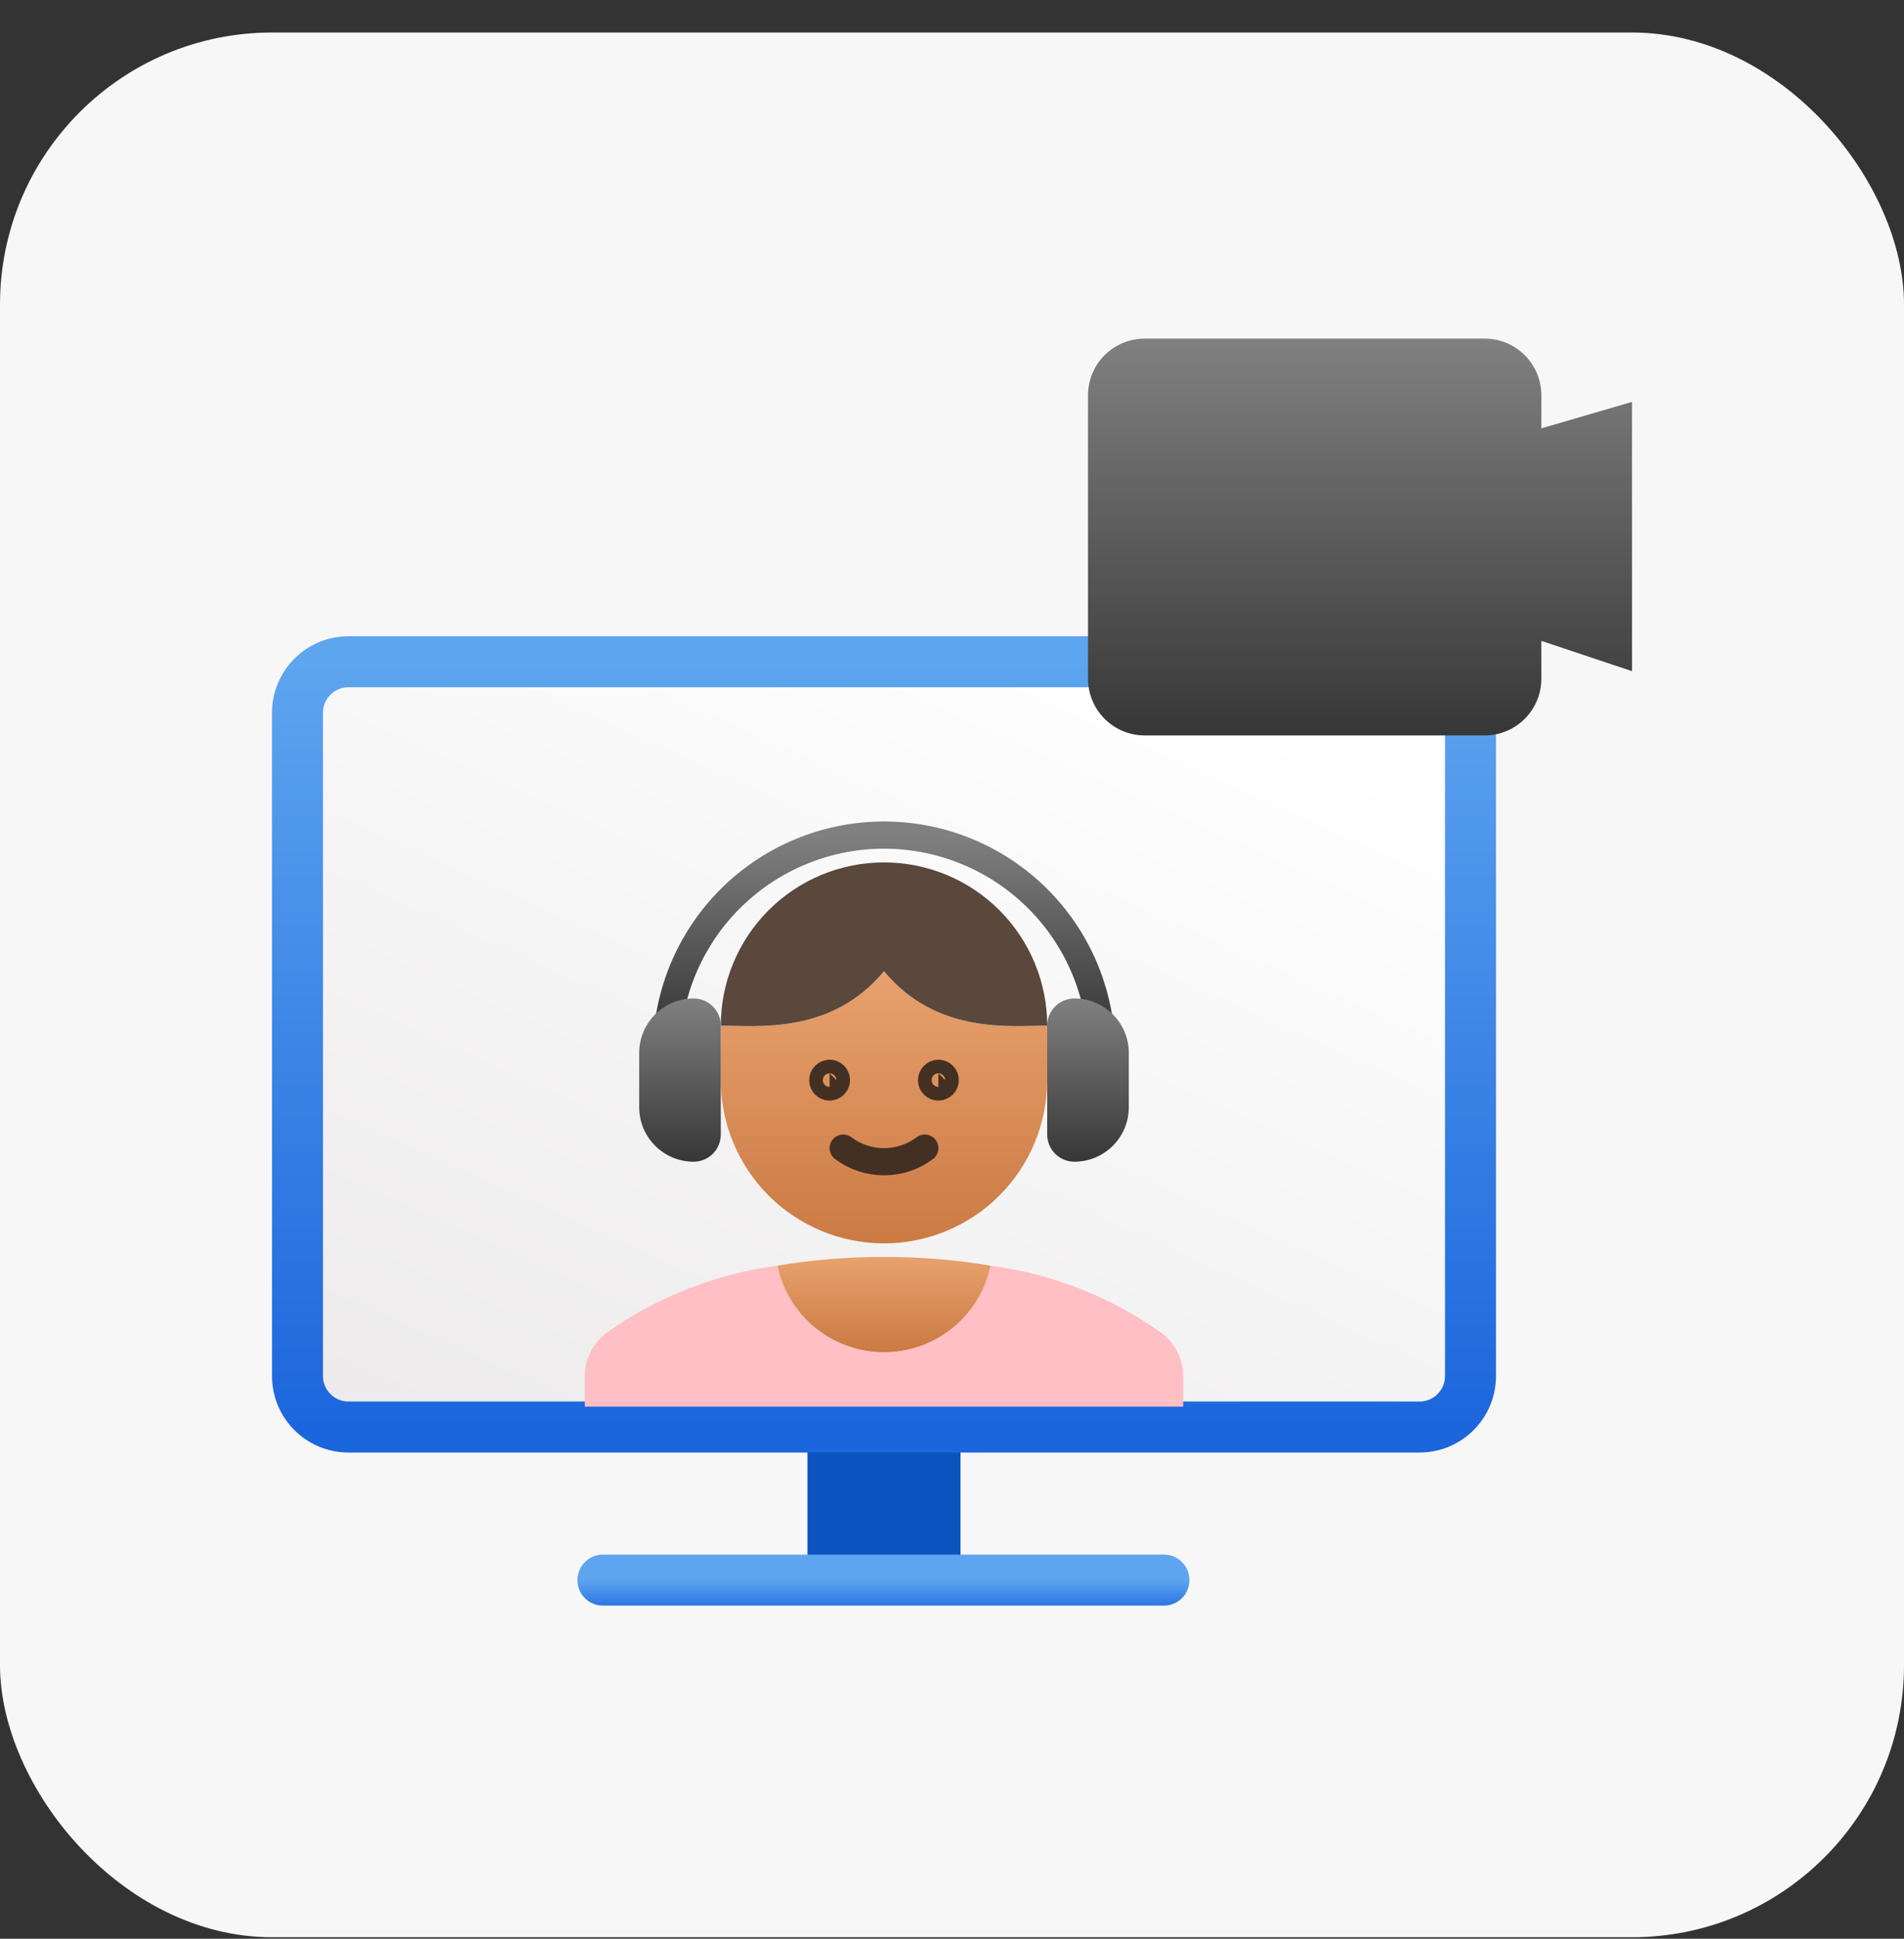 <svg fill="none" height="57" viewBox="0 0 56 57" width="56" xmlns="http://www.w3.org/2000/svg" xmlns:xlink="http://www.w3.org/1999/xlink"><rect x="0" y="0" width="56" height="57" fill="#333333" stroke="none"/><linearGradient id="a" gradientUnits="userSpaceOnUse" x1="42.074" x2="30.175" y1="23.35" y2="49.813"><stop offset="0" stop-color="#fff"/><stop offset="1" stop-color="#edebeb"/></linearGradient><linearGradient id="b"><stop offset="0" stop-color="#5ea5ef"/><stop offset="1" stop-color="#1c66dd"/></linearGradient><linearGradient id="c" gradientUnits="userSpaceOnUse" x1="26" x2="26" xlink:href="#b" y1="19.456" y2="41.956"/><linearGradient id="d" gradientUnits="userSpaceOnUse" x1="25.983" x2="25.983" xlink:href="#b" y1="46.456" y2="47.456"/><linearGradient id="e"><stop offset="0" stop-color="#e8a16d"/><stop offset="1" stop-color="#cb7a43"/></linearGradient><linearGradient id="f" gradientUnits="userSpaceOnUse" x1="26" x2="26" xlink:href="#e" y1="36.956" y2="39.756"/><linearGradient id="g" gradientUnits="userSpaceOnUse" x1="26" x2="26" xlink:href="#e" y1="28.556" y2="36.556"/><linearGradient id="h"><stop offset="0" stop-color="#808080"/><stop offset="1"/></linearGradient><linearGradient id="i" gradientUnits="userSpaceOnUse" x1="26" x2="26" xlink:href="#h" y1="24.552" y2="34.705"/><linearGradient id="j" gradientUnits="userSpaceOnUse" x1="26" x2="26" xlink:href="#h" y1="29.355" y2="37.755"/><linearGradient id="k" gradientUnits="userSpaceOnUse" x1="40.333" x2="40.333" xlink:href="#h" y1="9.956" y2="30.372"/><clipPath id="l"><path d="m8 8.956h40v40h-40z"/></clipPath><rect fill="#f7f7f7" height="56" rx="8" width="56" y=".956"/><g clip-path="url(#l)"><path d="m41.75 19.456h-31.5c-.828 0-1.5.671-1.5 1.5v19.5c0 .828.672 1.5 1.5 1.5h31.5c.828 0 1.5-.672 1.5-1.5v-19.5c0-.829-.672-1.5-1.5-1.5z" fill="url(#a)"/><path d="m23.75 41.956h4.5v4.5h-4.5z" fill="#0a54bf"/><path d="m41.75 19.456h-31.5c-.828 0-1.5.671-1.5 1.5v19.5c0 .828.672 1.5 1.5 1.5h31.5c.828 0 1.5-.672 1.5-1.5v-19.5c0-.829-.672-1.5-1.5-1.5z" stroke="url(#c)" stroke-linecap="round" stroke-linejoin="round" stroke-width="1.5"/><path d="m17.733 46.456h16.5" stroke="url(#d)" stroke-linecap="round" stroke-linejoin="round" stroke-width="1.5"/><path d="m34.8 40.468v.888h-17.6v-.888c-.001-.244.054-.485.161-.704.107-.219.263-.411.455-.56 1.494-1.067 3.228-1.751 5.048-1.993.151.72.546 1.365 1.117 1.828.571.463 1.284.716 2.019.716s1.448-.253 2.019-.716c.571-.463.965-1.109 1.117-1.828 1.82.242 3.554.926 5.048 1.993.193.149.348.341.455.56.107.219.162.46.161.704z" fill="#ffbfc5"/><path d="m29.136 37.212c-.152.72-.546 1.365-1.117 1.828-.571.463-1.284.716-2.019.716-.735 0-1.448-.253-2.019-.716-.571-.463-.965-1.109-1.117-1.828 1.036-.175 2.085-.26 3.136-.255 1.051-.005 2.1.08 3.136.255z" fill="url(#f)"/><path d="m30.8 30.156v1.6c0 1.273-.506 2.494-1.406 3.394s-2.121 1.406-3.394 1.406-2.494-.506-3.394-1.406-1.406-2.121-1.406-3.394v-1.6c1.064 0 3.248.272 4.8-1.6 1.552 1.872 3.736 1.6 4.8 1.6z" fill="url(#g)"/><path d="m30.8 30.155c-1.064 0-3.248.272-4.8-1.6-1.552 1.872-3.736 1.6-4.8 1.6 0-1.273.506-2.494 1.406-3.394.9-.9 2.121-1.406 3.394-1.406s2.494.506 3.394 1.406c.9.9 1.406 2.121 1.406 3.394z" fill="#5a483c"/><path d="m27.2 33.756c-.346.26-.767.4-1.2.4s-.854-.14-1.2-.4m2.8-2.2c.04 0 .078.012.111.034.033.022.059.053.074.09.015.037.019.077.011.116-.008.039-.027.074-.055.102-.028.028-.064.047-.102.055s-.079.004-.116-.011c-.037-.015-.068-.041-.09-.074s-.034-.072-.034-.111c0-.053.021-.104.059-.141s.088-.059.141-.059zm-3.2 0c.04 0 .078.012.111.034.033.022.059.053.074.09.015.037.019.077.011.116-.008.039-.027.074-.055.102-.028.028-.064.047-.102.055s-.079.004-.116-.011c-.037-.015-.068-.041-.09-.074s-.034-.072-.034-.111c0-.053.021-.104.059-.141s.088-.059.141-.059z" stroke="#443023" stroke-linecap="round" stroke-linejoin="round" stroke-width=".8"/><path d="m19.628 30.354c.149-1.587.885-3.061 2.063-4.134s2.715-1.668 4.309-1.668c1.594 0 3.13.595 4.309 1.668s1.914 2.547 2.063 4.134" stroke="url(#i)" stroke-linecap="round" stroke-linejoin="round" stroke-width=".8"/><path d="m31.6 29.355c-.212 0-.416.084-.566.234s-.234.353-.234.566v3.2c0 .212.084.416.234.566.15.15.353.234.566.234.424 0 .831-.169 1.131-.469.3-.3.469-.707.469-1.131v-1.6c0-.424-.169-.831-.469-1.131-.3-.3-.707-.469-1.131-.469zm-11.2 0c.212 0 .416.084.566.234s.234.353.234.566v3.2c0 .212-.084.416-.234.566-.15.15-.353.234-.566.234-.424 0-.831-.169-1.131-.469-.3-.3-.469-.707-.469-1.131v-1.6c0-.424.169-.831.469-1.131.3-.3.707-.469 1.131-.469z" fill="url(#j)"/><path d="m48.667 11.622-3.333.972v-.972c0-.442-.176-.866-.488-1.179-.313-.312-.737-.488-1.179-.488h-10c-.442 0-.866.176-1.179.488-.313.313-.488.737-.488 1.179v8.333c0 .442.176.866.488 1.179.312.312.736.488 1.179.488h10c.442 0 .866-.176 1.179-.488.312-.313.488-.737.488-1.179v-1.112l3.333 1.112z" fill="url(#k)"/></g></svg>